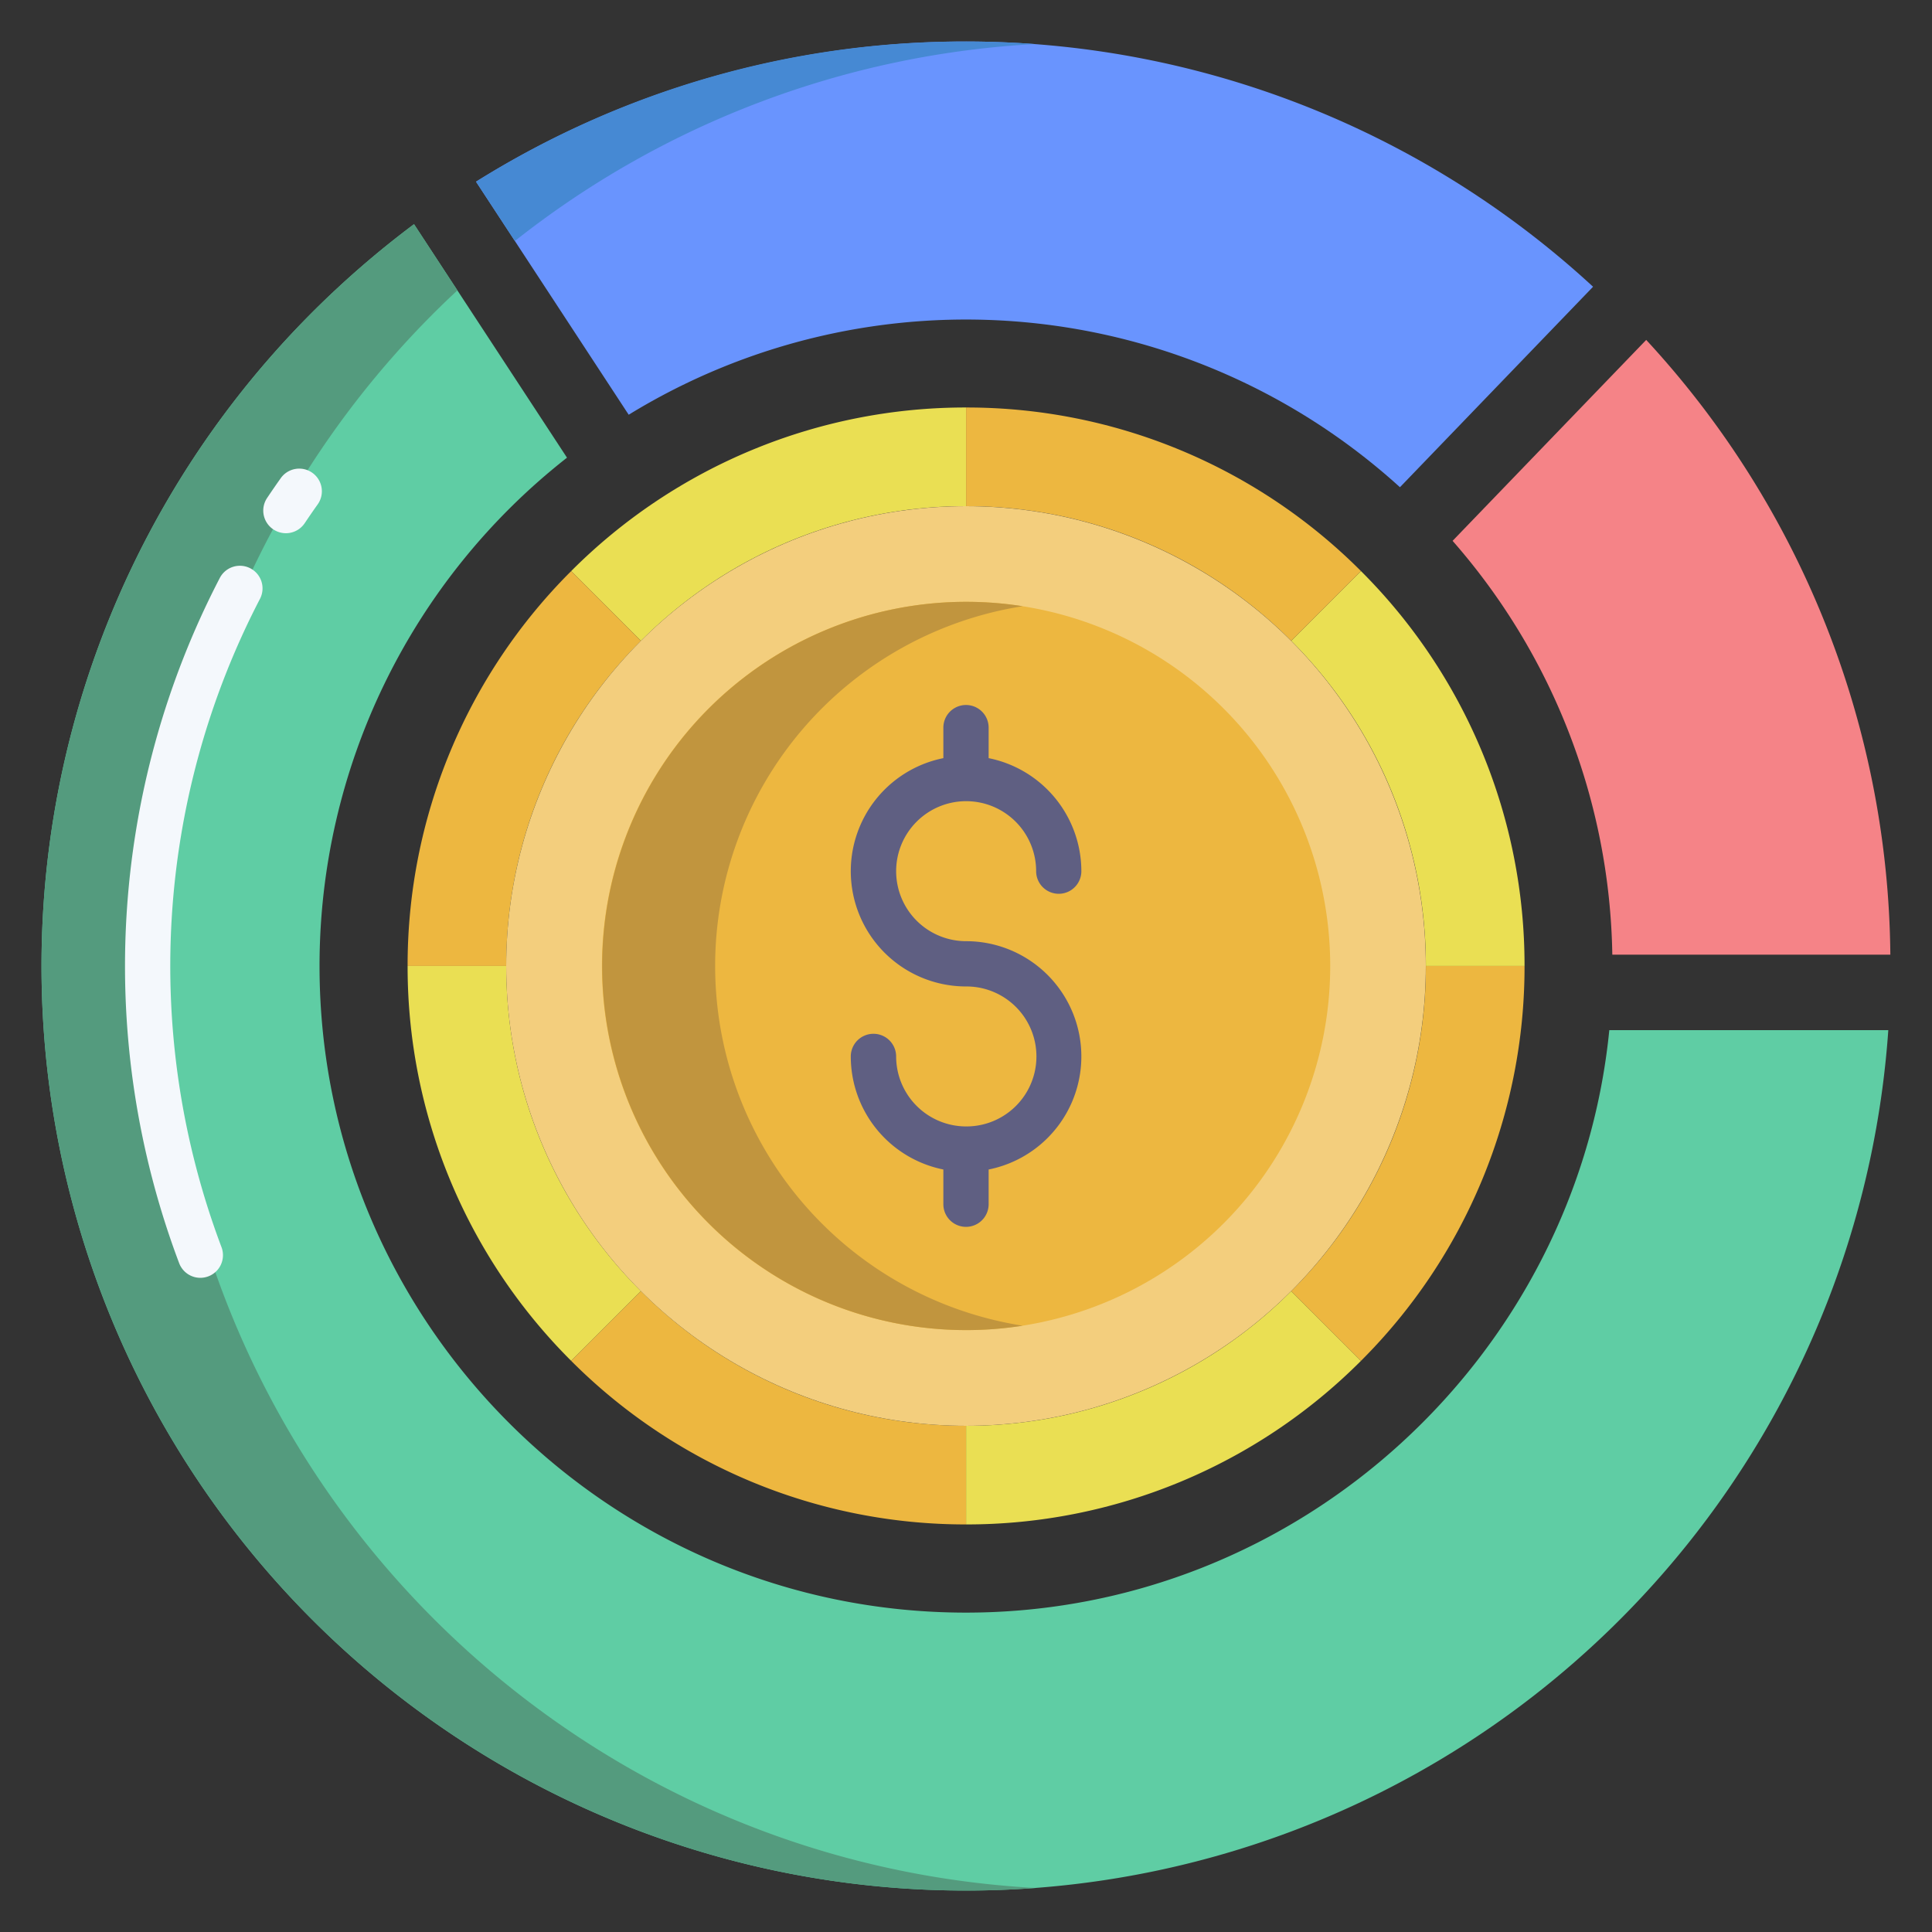 <svg id="Layer_1" height="512" viewBox="0 0 512 512" width="512" xmlns="http://www.w3.org/2000/svg" data-name="Layer 1"><rect x="0" y="0" width="512" height="512" fill="#333333" stroke="none"/><path d="m426.48 273h73.94a245 245 0 0 1 -417.66 156.25 245.006 245.006 0 0 1 0-346.49 249.464 249.464 0 0 1 26.96-23.35l40.54 61.88a171.117 171.117 0 0 0 -65.58 134.71c0 94.47 76.85 171.36 171.32 171.36 88.75 0 161.96-68.36 170.48-154.36z" fill="#5fcda4"/><path d="m500.96 253h-73.68a170.388 170.388 0 0 0 -42.33-109.67l51.31-53.25a243.025 243.025 0 0 1 64.7 162.92z" fill="#f58387"/><path d="m422.18 75.99-51.18 53.13a171 171 0 0 0 -204.39-19.21l-40.46-61.76a245.189 245.189 0 0 1 296.03 27.84z" fill="#6994fe"/><path d="m256.02 107.99v26.15a121.488 121.488 0 0 0 -86.17 35.69l-18.48-18.49a147.539 147.539 0 0 1 104.65-43.35z" fill="#eadf53"/><path d="m151.37 151.34 18.48 18.49a121.465 121.465 0 0 0 -35.69 86.16h-26.14a147.5 147.5 0 0 1 43.35-104.65z" fill="#edb740"/><path d="m134.16 255.99a121.506 121.506 0 0 0 35.69 86.17l-18.48 18.48a147.5 147.5 0 0 1 -43.35-104.65z" fill="#eadf53"/><path d="m256.02 377.85v26.14a147.539 147.539 0 0 1 -104.65-43.35l18.48-18.48a121.488 121.488 0 0 0 86.17 35.69z" fill="#edb740"/><path d="m342.18 342.16 18.49 18.48a147.539 147.539 0 0 1 -104.65 43.35v-26.14a121.465 121.465 0 0 0 86.16-35.69z" fill="#eadf53"/><path d="m377.87 255.99h26.15a147.5 147.5 0 0 1 -43.35 104.65l-18.49-18.48a121.506 121.506 0 0 0 35.69-86.17z" fill="#edb740"/><path d="m404.02 255.99h-26.15a121.465 121.465 0 0 0 -35.69-86.16l18.49-18.49a147.5 147.5 0 0 1 43.35 104.65z" fill="#eadf53"/><path d="m360.67 151.34-18.49 18.49a121.465 121.465 0 0 0 -86.16-35.69v-26.15a147.539 147.539 0 0 1 104.65 43.35z" fill="#edb740"/><circle cx="256" cy="256" fill="#f3ce7d" r="121.855"/><path d="m256.02 159.49a96.5 96.5 0 1 1 -96.5 96.5 96.5 96.5 0 0 1 96.5-96.5z" fill="#edb740"/><path d="m43.29 256a244.028 244.028 0 0 1 77.924-179.046l-11.494-17.544a249.464 249.464 0 0 0 -26.96 23.35 245.015 245.015 0 0 0 173.24 418.26q9.309 0 18.5-.686c-128.868-7.007-231.21-113.714-231.21-244.334z" fill="#549b7e"/><path d="m256 11a243.408 243.408 0 0 0 -129.85 37.15l10.295 15.715a243.541 243.541 0 0 1 137.855-52.187q-9.088-.667-18.3-.678z" fill="#4689d3"/><path d="m189.52 255.99a96.529 96.529 0 0 1 81.5-95.337 96.5 96.5 0 1 0 0 190.674 96.529 96.529 0 0 1 -81.5-95.337z" fill="#c1953e"/><path d="m256.037 249.423a18.551 18.551 0 1 1 18.551-18.551 5.991 5.991 0 1 0 11.982 0 30.6 30.6 0 0 0 -24.57-29.956v-8.085a6 6 0 0 0 -12 0v8.085a30.553 30.553 0 0 0 6.027 60.507 18.547 18.547 0 0 1 .181 37.094c-.058 0-.114-.009-.173-.009s-.115.007-.173.009a18.568 18.568 0 0 1 -18.377-18.543 6.009 6.009 0 0 0 -12.018 0 30.567 30.567 0 0 0 24.533 29.956v9.2a6 6 0 1 0 12 0v-9.2a30.549 30.549 0 0 0 -5.963-60.507z" fill="#5f5f82"/><g fill="#f4f8fc"><path d="m53.093 338.635a6 6 0 0 1 -5.612-3.875 223.123 223.123 0 0 1 10.733-181.524 6 6 0 1 1 10.653 5.522 211.111 211.111 0 0 0 -10.167 171.75 6 6 0 0 1 -5.61 8.127z"/><path d="m75.764 141.308a6 6 0 0 1 -4.982-9.337c1.178-1.761 2.39-3.518 3.6-5.222a6 6 0 1 1 9.78 6.953c-1.146 1.612-2.293 3.275-3.408 4.942a6 6 0 0 1 -4.99 2.664z"/></g></svg>
